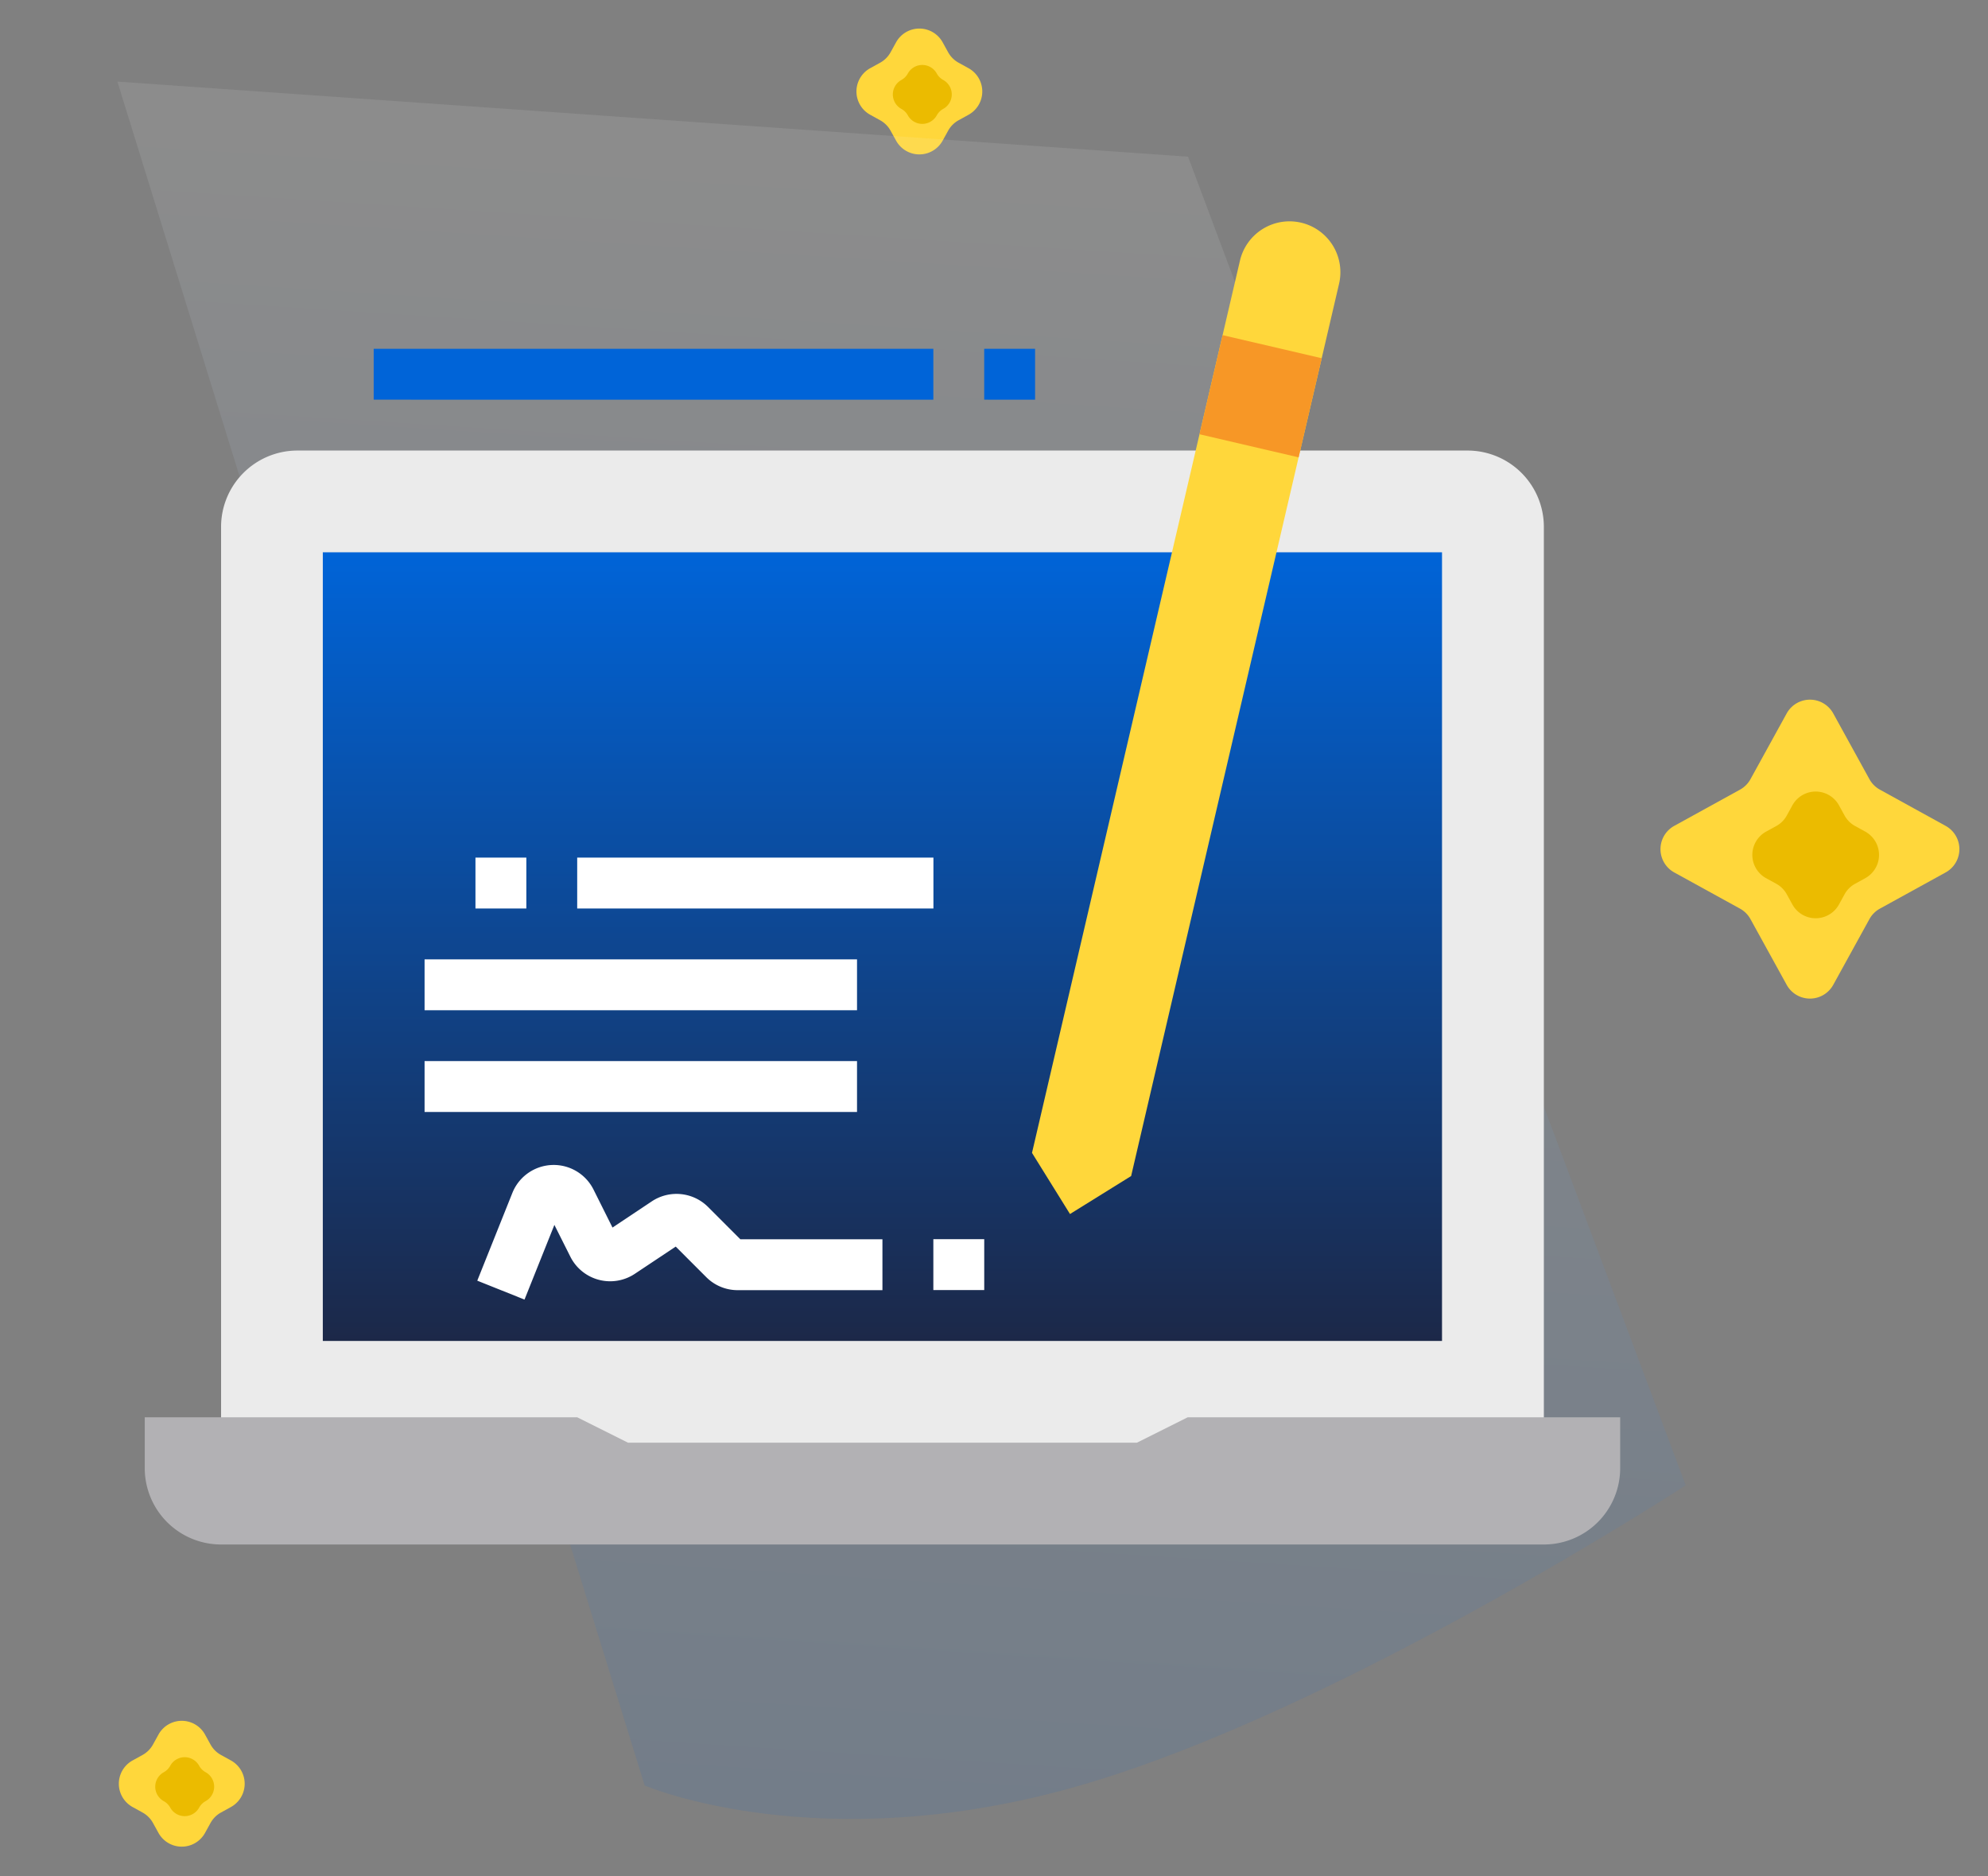 <svg xmlns="http://www.w3.org/2000/svg" xmlns:xlink="http://www.w3.org/1999/xlink" width="74.781" height="70.569" viewBox="0 0 74.781 70.569">
  <rect x="0" y="0" width="74.781" height="70.569" fill="#808080" stroke="none"/>
  <defs>
    <linearGradient id="linear-gradient" x1="0.5" x2="0.5" y2="1" gradientUnits="objectBoundingBox">
      <stop offset="0" stop-color="#fff"/>
      <stop offset="1" stop-color="#0064d8"/>
    </linearGradient>
    <linearGradient id="linear-gradient-2" x1="0.5" x2="0.5" y2="1" gradientUnits="objectBoundingBox">
      <stop offset="0" stop-color="#0064d8"/>
      <stop offset="1" stop-color="#1c2848"/>
    </linearGradient>
  </defs>
  <g id="applications" transform="translate(-400.555 -360.665)">
    <g id="Group_80" data-name="Group 80" transform="translate(461.942 385.908)">
      <path id="Polygon_1" data-name="Polygon 1" d="M5.821,1.592a1,1,0,0,1,1.752,0L8.934,4.065a1,1,0,0,0,.394.394L11.8,5.821a1,1,0,0,1,0,1.752L9.328,8.934a1,1,0,0,0-.394.394L7.573,11.8a1,1,0,0,1-1.752,0L4.459,9.328a1,1,0,0,0-.394-.394L1.592,7.573a1,1,0,0,1,0-1.752L4.065,4.459a1,1,0,0,0,.394-.394Z" fill="#ffd73b"/>
      <path id="Polygon_2" data-name="Polygon 2" d="M2.58,1.592a1,1,0,0,1,1.752,0l.211.384a1,1,0,0,0,.394.394l.384.211a1,1,0,0,1,0,1.752l-.384.211a1,1,0,0,0-.394.394l-.211.384a1,1,0,0,1-1.752,0l-.211-.384a1,1,0,0,0-.394-.394l-.384-.211a1,1,0,0,1,0-1.752l.384-.211a1,1,0,0,0,.394-.394Z" transform="translate(3.456 3.456)" fill="#ebbb00"/>
    </g>
    <g id="Group_81" data-name="Group 81" transform="translate(403.951 424.317)">
      <path id="Polygon_1-2" data-name="Polygon 1" d="M2.565,1.592a1,1,0,0,1,1.752,0l.206.373a1,1,0,0,0,.394.394l.373.206a1,1,0,0,1,0,1.752l-.373.206a1,1,0,0,0-.394.394l-.206.373a1,1,0,0,1-1.752,0l-.206-.373a1,1,0,0,0-.394-.394l-.373-.206a1,1,0,0,1,0-1.752l.373-.206a1,1,0,0,0,.394-.394Z" transform="translate(0)" fill="#ffd73b"/>
      <path id="Polygon_2-2" data-name="Polygon 2" d="M1.232.988a.621.621,0,0,1,1.087,0h0a.621.621,0,0,0,.244.244h0a.621.621,0,0,1,0,1.087h0a.621.621,0,0,0-.244.244h0a.621.621,0,0,1-1.087,0h0A.621.621,0,0,0,.988,2.32h0a.621.621,0,0,1,0-1.087h0A.621.621,0,0,0,1.232.988Z" transform="translate(1.776 1.776)" fill="#ebbb00"/>
    </g>
    <g id="Group_82" data-name="Group 82" transform="translate(431.697 360.665)">
      <path id="Polygon_1-3" data-name="Polygon 1" d="M2.565,1.592a1,1,0,0,1,1.752,0l.206.373a1,1,0,0,0,.394.394l.373.206a1,1,0,0,1,0,1.752l-.373.206a1,1,0,0,0-.394.394l-.206.373a1,1,0,0,1-1.752,0l-.206-.373a1,1,0,0,0-.394-.394l-.373-.206a1,1,0,0,1,0-1.752l.373-.206a1,1,0,0,0,.394-.394Z" transform="translate(0 0)" fill="#ffd73b"/>
      <path id="Polygon_2-3" data-name="Polygon 2" d="M1.232.988a.621.621,0,0,1,1.087,0h0a.621.621,0,0,0,.244.244h0a.621.621,0,0,1,0,1.087h0a.621.621,0,0,0-.244.244h0a.621.621,0,0,1-1.087,0h0A.621.621,0,0,0,.988,2.32h0a.621.621,0,0,1,0-1.087h0A.621.621,0,0,0,1.232.988Z" transform="translate(1.776 1.776)" fill="#ebbb00"/>
    </g>
    <path id="Path_28456" data-name="Path 28456" d="M40.356,0l22.16,48.52S50.138,57.876,40.574,61.376,24.26,62.516,24.26,62.516L0,0Z" transform="matrix(0.998, 0.07, -0.07, 0.998, 404.97, 363.734)" opacity="0.1" fill="url(#linear-gradient)"/>
    <g id="Flat" transform="translate(382 329)">
      <path id="Path_28457" data-name="Path 28457" d="M97.758,152.189V114.871A2.871,2.871,0,0,0,94.888,112H50.871A2.871,2.871,0,0,0,48,114.871v37.319Z" transform="translate(-21.129 -63.388)" fill="#ebebeb"/>
      <path id="Path_28458" data-name="Path 28458" d="M80,144h42.1v29.664H80Z" transform="translate(-49.302 -91.561)" fill="url(#linear-gradient-2)"/>
      <path id="Path_28459" data-name="Path 28459" d="M63.232,416H79.5v1.914a2.871,2.871,0,0,1-2.871,2.871H26.871A2.871,2.871,0,0,1,24,417.914V416H40.267l1.914.957H61.319Z" transform="translate(0 -331.026)" fill="#b2b1b4"/>
      <path id="Path_28461" data-name="Path 28461" d="M306.764,75.9l-2.3,1.429-1.429-2.3,7.82-33.549a1.914,1.914,0,1,1,3.728.869Z" transform="translate(-245.66 0)" fill="#ffd73b"/>
      <path id="Path_28462" data-name="Path 28462" d="M0,0H3.828V3.828H0Z" transform="translate(63.676 47.999) rotate(-76.881)" fill="#f79726"/>
      <g id="Group_7570" data-name="Group 7570" transform="translate(34.526 63.922)">
        <path id="Path_28463" data-name="Path 28463" d="M128,240h1.914v1.914H128Z" transform="translate(-126.086 -240)" fill="#fff"/>
        <path id="Path_28464" data-name="Path 28464" d="M160,240h13.4v1.914H160Z" transform="translate(-154.259 -240)" fill="#fff"/>
        <path id="Path_28465" data-name="Path 28465" d="M112,272h16.267v1.914H112Z" transform="translate(-112 -268.172)" fill="#fff"/>
        <path id="Path_28466" data-name="Path 28466" d="M112,304h16.267v1.914H112Z" transform="translate(-112 -296.345)" fill="#fff"/>
        <path id="Path_28467" data-name="Path 28467" d="M130.349,341.7l-1.777-.711,1.32-3.3a1.675,1.675,0,0,1,3.053-.127l.714,1.429,1.479-.986a1.679,1.679,0,0,1,2.113.209l1.217,1.218h5.345v1.914H138.37a1.664,1.664,0,0,1-1.184-.49l-1.149-1.149L134.5,340.73a1.675,1.675,0,0,1-2.427-.644l-.6-1.195Z" transform="translate(-126.59 -325.075)" fill="#fff"/>
        <path id="Path_28468" data-name="Path 28468" d="M272,360h1.914v1.914H272Z" transform="translate(-252.862 -345.647)" fill="#fff"/>
      </g>
      <path id="Path_28469" data-name="Path 28469" d="M96,80h21.052v1.914H96Z" transform="translate(-63.388 -35.216)" fill="#0064d8"/>
      <path id="Path_28470" data-name="Path 28470" d="M288,80h1.914v1.914H288Z" transform="translate(-232.423 -35.216)" fill="#0064d8"/>
    </g>
  </g>
</svg>
